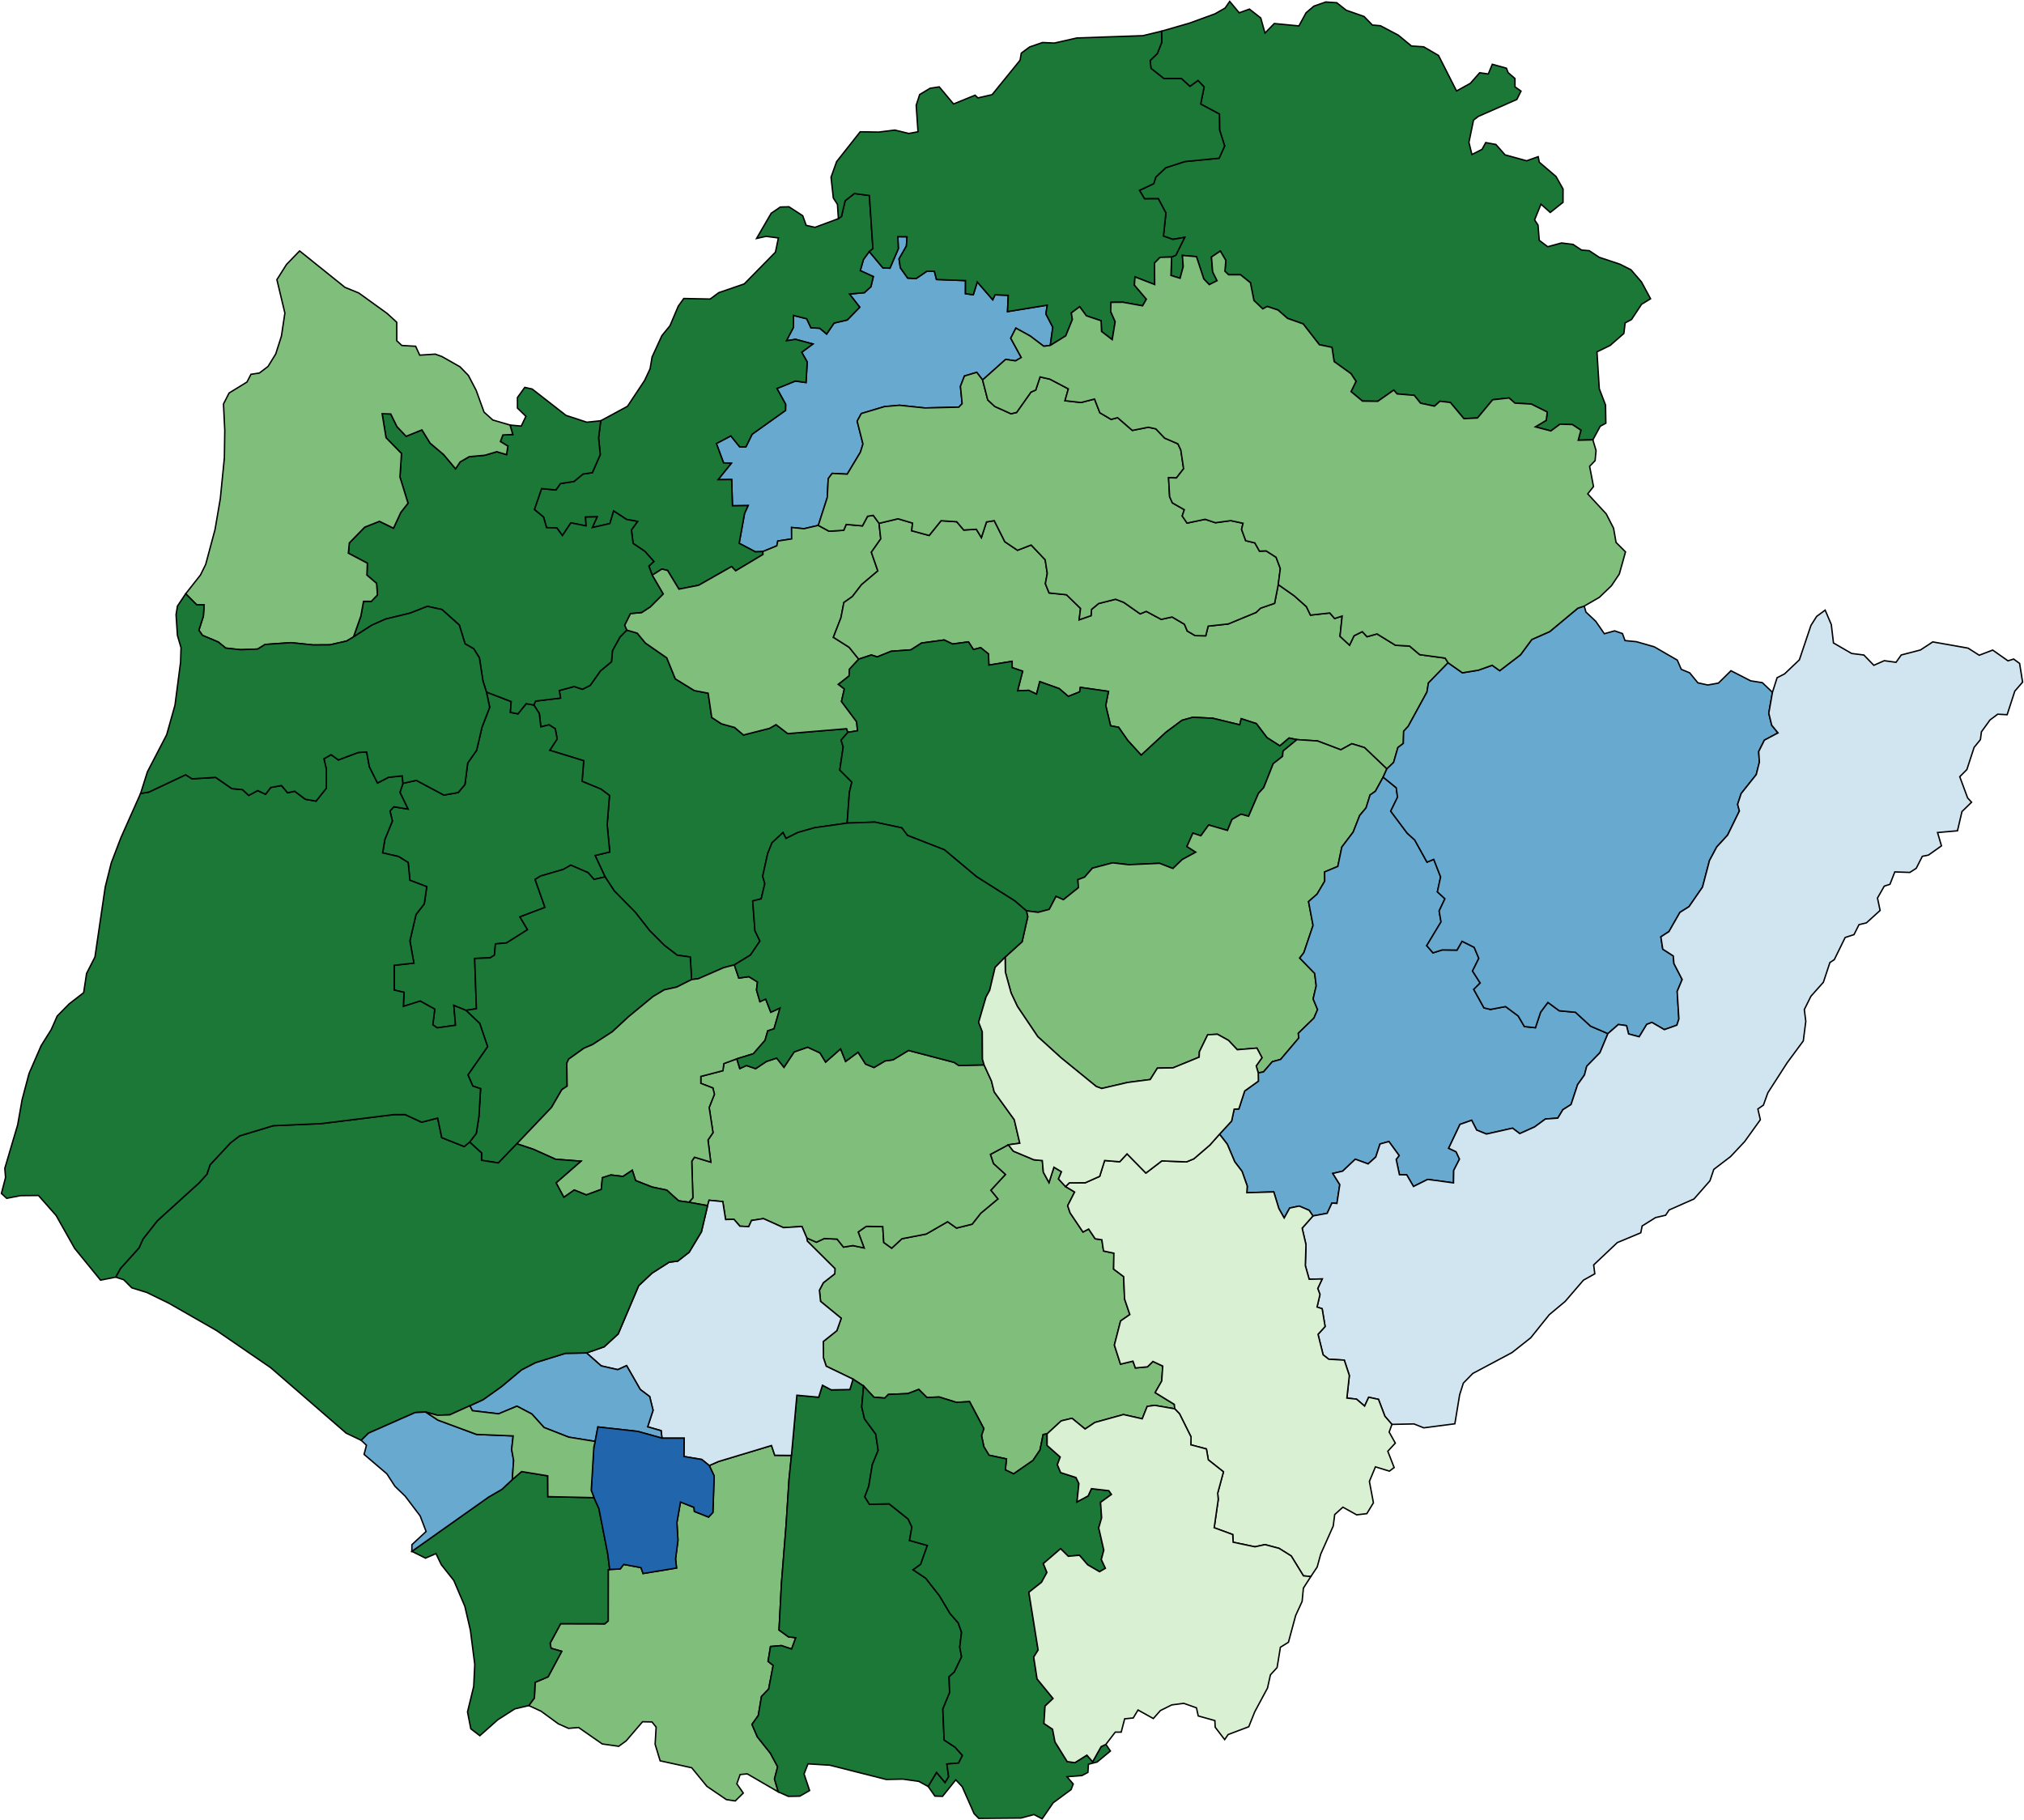 <?xml version="1.0" encoding="UTF-8"?>
<svg xmlns="http://www.w3.org/2000/svg" baseProfile="tiny" width="1440" height="1295">
  <g id="town" stroke="#000" stroke-width="1">
    <path d="M 747.235 245.769 742.581 246.34 732.953 239.055 722.755 233.443 719.095 240.62 726.599 254.349 722.5 256.745 715.502 255.68 699.081 270.337 694.914 264.899 686.162 267.519 683.317 274.847 684.54 287.17 682.177 289.671 658.047 290.25 639.909 288.343 629.272 289.278 612.789 294.226 609.85 299.631 613.965 315.859 612.148 321.713 602.77 337.335 592.036 336.791 589.257 340.571 588.58 353.968 582.196 373.792 572.009 376.156 563.168 375.275 563.23 383.404 553.354 384.932 552.673 388.328 542.733 392.417 537.414 392.588 525.888 386.52 529.727 365.256 532.26 359.701 521.113 359.842 520.541 341.168 510.878 341.266 520.293 329.589 514.773 329.314 509.678 315.543 519.981 310.127 526.281 317.942 530.678 317.915 535.119 308.922 558.87 291.993 558.943 287.609 552.761 276.395 565.924 271.09 573.432 272.161 574.321 257.533 570.368 250.617 578.318 244.743 566.017 241.431 559.521 242.434 564.525 232.852 564.515 224.427 573.959 226.789 576.943 233.208 583.228 233.534 588.115 237.647 593.416 229.839 602.831 227.618 611.664 218.546 604.4 209.2 614.984 208.216 619.655 203.903 621.323 196.767 612.043 192.535 614.329 184.565 618.443 178.968 628.149 190.592 633.156 190.812 639.149 176.898 638.779 168.373 645.32 168.453 644.88 175.053 639.626 184.192 640.567 190.502 645.746 197.818 651.672 198.24 659.31 193.053 664.778 193.029 666.285 198.849 686.927 199.633 686.885 208.945 692.452 209.709 695.304 200.607 706.286 213.269 707.937 209.729 717.338 210.116 716.827 221.691 745.11 217.086 744.111 223.339 749.028 232.82 747.235 245.769 Z" fill="#67a9cf">
      <title>
        新營區 Xinying District
      </title>
    </path>
    <path d="M 618.443 178.968 614.329 184.565 612.043 192.535 621.323 196.767 619.655 203.903 614.984 208.216 604.4 209.2 611.664 218.546 602.831 227.618 593.416 229.839 588.115 237.647 583.228 233.534 576.943 233.208 573.959 226.789 564.515 224.427 564.525 232.852 559.521 242.434 566.017 241.431 578.318 244.743 570.368 250.617 574.321 257.533 573.432 272.161 565.924 271.09 552.761 276.395 558.943 287.609 558.87 291.993 535.119 308.922 530.678 317.915 526.281 317.942 519.981 310.127 509.678 315.543 514.773 329.314 520.293 329.589 510.878 341.266 520.541 341.168 521.113 359.842 532.26 359.701 529.727 365.256 525.888 386.52 537.414 392.588 542.733 392.417 542.825 394.487 523.388 406.115 520.488 403.095 497.103 416.377 483.026 419.162 474.963 405.868 470.929 404.861 464.003 409.21 461.633 402.744 465.178 399.461 458.874 392.334 450.416 386.624 449.239 377.011 453.616 370.974 445.75 369.553 436.578 363.543 433.923 372.496 421.381 375.336 424.847 367.718 416.615 367.871 416.99 374.13 406.162 372.002 400.131 381.035 396.172 375.594 388.861 375.406 386.704 367.857 380.188 362.5 385.33 347.601 395.499 348.592 398.745 344.028 408.364 342.553 414.783 337.266 421.435 336.267 427.075 323.39 425.86 311.559 427.407 299.349 446.426 289.055 458.636 270.644 462.513 262.338 463.936 253.97 470.914 238.783 476.675 231.718 482.573 217.806 486.485 212.358 505.238 212.75 511.394 208.199 529.516 201.984 551.704 179.383 553.798 169.293 545.014 168.166 538.262 169.66 548.672 151.729 555.183 147.278 561.315 147.111 571.095 153.465 573.565 160.326 579.843 161.736 596.48 155.559 598.684 153.994 601.292 142.822 607.857 137.681 618.529 139.111 621.059 176.911 618.443 178.968 Z" fill="#1b7837">
      <title>
        鹽水區 Yanshui District
      </title>
    </path>
    <path d="M 1072.944 51.633 1077.834 55.886 1077.865 61.798 1082.146 64.818 1079.164 70.769 1051.742 82.845 1048.361 85.445 1045.089 101.298 1047.205 109.927 1054.421 106.256 1057.043 101.437 1064.293 102.792 1070.757 110.154 1086.172 114.394 1094.356 111.465 1095.16 115.409 1107.032 125.547 1112.061 134.481 1112.031 143.94 1102.964 151.152 1096.34 145.268 1091.808 156.436 1094.248 160.189 1095.133 170.981 1101.148 175.533 1110.967 172.856 1119.14 173.867 1125.259 177.927 1130.674 178.338 1137.763 183.041 1152.566 187.964 1160.373 191.93 1167.859 200.575 1174.313 212.566 1167.913 216.488 1160.776 227.304 1156.22 229.754 1155.328 237.239 1145.54 245.781 1136.172 250.333 1137.828 276.548 1142.29 288.189 1142.505 301.097 1138.512 303.252 1133.267 312.941 1122.838 313.204 1124.752 306.066 1118.681 302.056 1109.889 301.782 1103.382 306.589 1092.349 303.695 1100.083 299.04 1100.818 293.131 1089.437 287.477 1077.836 286.798 1073.657 283.138 1061.947 284.429 1051.168 297.399 1041.505 297.858 1031.883 286.346 1024.474 285.482 1020.577 288.967 1010.668 286.863 1006.189 281.28 993.976 280.251 991.635 277.533 980.207 285.522 969.371 285.383 961.217 278.604 964.771 271.276 961.212 265.893 949.182 257.227 947.635 247.121 938.697 245.265 927.151 230.442 916.024 226.507 909.249 220.569 901.593 218.027 898.418 219.739 892.104 213.753 889.649 201.18 882.567 195.487 874.135 195.503 871.488 192.98 872.132 185.247 868.223 178.63 861.921 182.842 862.748 193.388 865.891 199.707 860.361 202.493 856.442 198.437 851.242 182.602 841.23 181.724 841.811 189.658 839.58 197.975 833.098 195.978 833.56 182.875 836.58 181.557 842.865 168.872 834.479 170.316 827.744 167.972 829.497 151.574 824.122 141.403 814.312 141.461 810.709 135.435 820.845 130.649 822.346 125.926 829.424 119.304 843.032 114.925 867.36 112.56 871.277 103.855 867.695 92.51 867.586 81.178 854.231 74.03 856.68 61.871 852.356 57.321 846.618 61.485 840.562 55.943 828.047 55.892 818.883 48.661 818.293 43.042 823.37 38.136 826.569 30.069 826.397 22.186 846.135 16.502 864.447 9.826 871.613 5.717 874.9 1 881.661 9.107 888.924 6.475 896.969 12.763 899.992 23.515 906.607 16.742 924.119 18.435 929.211 9.094 934.745 4.385 943.234 1.412 951.046 1.934 957.819 7.28 970.469 11.711 976.372 17.793 982.141 18.306 994.835 25.003 1004.206 32.723 1012.887 33.295 1023.439 39.442 1036.274 64.711 1046.101 59.276 1052.716 51.761 1058.843 52.62 1061.726 45.732 1071.78 48.525 1072.944 51.633 Z" fill="#1b7837">
      <title>
        白河區 Baihe District
      </title>
    </path>
    <path d="M 833.56 182.875 825.383 183.088 821.38 187.111 821.522 202.434 807.491 197.005 807.109 202.867 815.602 212.854 812.926 217.572 798.882 215.05 790.398 215.113 790.217 221.665 793.407 228.871 791.309 241.672 783.718 235.826 783.393 228.188 772.93 224.695 768.154 218.221 762.207 222.629 762.953 227.313 758.253 238.919 747.235 245.769 749.028 232.82 744.111 223.339 745.11 217.086 716.827 221.691 717.338 210.116 707.937 209.729 706.286 213.269 695.304 200.607 692.452 209.709 686.885 208.945 686.927 199.633 666.285 198.849 664.778 193.029 659.31 193.053 651.672 198.24 645.746 197.818 640.567 190.502 639.626 184.192 644.88 175.053 645.32 168.453 638.779 168.373 639.149 176.898 633.156 190.812 628.149 190.592 618.443 178.968 621.059 176.911 618.529 139.111 607.857 137.681 601.292 142.822 598.684 153.994 596.48 155.559 595.813 145.407 592.871 140.86 591.256 126.072 595.243 114.957 611.999 93.754 625.23 93.965 636.629 92.541 646.58 94.952 653.124 93.751 651.832 74.876 654.319 67.251 661.696 62.801 668.239 61.797 678.4 73.963 693.753 67.727 695.737 69.657 705.861 67.338 725.738 42.842 726.629 37.772 732.624 33.364 741.73 30.251 750.156 30.633 766.158 27.007 813.053 25.382 826.397 22.186 826.569 30.069 823.37 38.136 818.293 43.042 818.883 48.661 828.047 55.892 840.562 55.943 846.618 61.485 852.356 57.321 856.68 61.871 854.231 74.03 867.586 81.178 867.695 92.51 871.277 103.855 867.36 112.56 843.032 114.925 829.424 119.304 822.346 125.926 820.845 130.649 810.709 135.435 814.312 141.461 824.122 141.403 829.497 151.574 827.744 167.972 834.479 170.316 842.865 168.872 836.58 181.557 833.56 182.875 Z" fill="#1b7837">
      <title>
        後壁區 Houbi District
      </title>
    </path>
    <path d="M 603.229 521.002 598.394 526.595 599.906 531.381 597.475 547.824 606.08 556.438 604.306 563.622 602.719 585.587 579.628 588.875 567.691 592.265 559.177 596.51 557.099 592.312 549.287 599.565 546.179 607.235 542.621 623.426 544.13 628.655 541.569 639.481 535.524 640.978 537.108 662.17 540.654 669.528 533.953 679.447 522.454 686.483 514.818 688.465 496.866 696.305 492.052 696.921 491.109 680.856 481.801 679.576 472.676 672.582 462.239 662.133 451.918 648.975 437.055 633.87 430.506 623.884 423.371 608.622 433.822 606.166 431.98 586.745 433.624 565.963 427.611 561.448 414.134 555.858 415.286 541.233 391.128 533.811 396.389 525.76 395.047 518.51 390.663 515.678 384.773 517.124 383.699 507.61 379.793 501.578 381.036 498.777 398.796 496.656 397.904 491.281 408.507 488.432 414.379 490.385 419.866 487.655 427.235 477.25 435.043 470.789 435.75 462.861 441.068 453.232 445.901 448.282 453.357 450.44 459.151 457.466 474.389 468.039 480.45 482.949 493.962 491.295 503.824 493.168 506.397 510.474 513.229 514.942 522.628 517.552 528.945 522.904 547.537 518.169 552.102 515.531 560.46 521.928 602.32 518.436 603.229 521.002 Z" fill="#1b7837">
      <title>
        麻豆區 Madou District
      </title>
    </path>
    <path d="M 625.408 372.324 626.635 383.365 619.943 392.891 624.534 406.165 612.931 415.964 606.396 424.455 600.393 428.664 598.296 439.492 592.911 453.409 604.129 460.508 610.942 468.965 604.413 476.077 604.084 480.904 596.485 486.877 600.715 490.149 598.678 499.057 609.454 513.494 610.089 519.902 603.229 521.002 602.32 518.436 560.46 521.928 552.102 515.531 547.537 518.169 528.945 522.904 522.628 517.552 513.229 514.942 506.397 510.474 503.824 493.168 493.962 491.295 480.45 482.949 474.389 468.039 459.151 457.466 453.357 450.44 445.901 448.282 444.385 444.825 448.52 436.521 456.502 435.775 462.557 431.816 471.809 422.553 464.003 409.21 470.929 404.861 474.963 405.868 483.026 419.162 497.103 416.377 520.488 403.095 523.388 406.115 542.825 394.487 542.733 392.417 552.673 388.328 553.354 384.932 563.23 383.404 563.168 375.275 572.009 376.156 582.196 373.792 589.794 377.918 600.279 377.278 602.038 373.099 613.588 374.14 617.25 367.309 621.293 366.639 625.408 372.324 Z" fill="#7fbf7b">
      <title>
        下營區 Xiaying District
      </title>
    </path>
    <path d="M 909.424 415.91 920.798 423.885 929.462 431.604 932.355 437.625 946.117 436.1 949.529 440.054 954.905 438.301 953.37 452.681 960.148 459.012 963.344 452.324 969.236 449.389 972.598 452.998 979.714 451.004 992.829 459.082 1002.8 459.61 1010.041 465.745 1028.189 468.222 1030.274 471.53 1016.262 485.916 1015.216 492.366 1001.934 516.656 998.648 520.241 998.413 528.911 994.566 531.804 991.51 542.385 986.685 547.048 970.778 531.865 961.785 529.123 953.943 533.429 937.392 527.16 922.714 526.217 917.142 525.063 910.573 530.654 901.388 524.756 893.856 514.824 883.076 511.334 882.036 515.665 862.872 511.007 848.604 510.31 840.871 512.495 829.532 520.972 811.92 537.256 802.346 526.772 795.837 517.433 790.163 516.375 786.694 501.925 788.628 491.883 768.641 489.039 768.116 492.239 760.072 495.456 753.6 489.911 739.76 484.973 737.471 493.831 731.856 491.146 723.978 491.505 727.568 477.53 720.112 474.984 720.08 470.501 703.548 473.186 703.276 465.253 697.721 460.794 692.55 462.101 689.045 456.666 677.736 458.191 671.765 455.307 655.645 457.498 648.053 462.341 633.984 463.359 624.145 467.352 619.907 466.002 610.942 468.965 604.129 460.508 592.911 453.409 598.296 439.492 600.393 428.664 606.396 424.455 612.931 415.964 624.534 406.165 619.943 392.891 626.635 383.365 625.408 372.324 638.921 369.086 649.235 372.14 648.648 377.606 661.057 380.964 669.542 370.46 680.685 371.2 685.669 377.086 694.62 376.535 698.223 382.463 701.852 371.346 707.378 370.434 714.88 385.395 723.903 391.495 733.635 387.745 743.612 398.282 745.104 407.945 743.743 415.279 746.374 421.843 758.744 423.128 768.777 432.877 767.771 440.952 776.221 438.032 776.598 433.551 781.627 429.384 793.709 426.332 799.529 428.573 811.207 436.751 815.51 434.946 826.124 440.655 833.904 438.962 842.68 444.122 844.706 448.958 850.318 452.232 857.836 452.361 859.551 445.471 873.877 443.902 893.7 435.703 896.883 432.661 906.817 429.251 909.424 415.91 Z" fill="#7fbf7b">
      <title>
        六甲區 Liujia District
      </title>
    </path>
    <path d="M 922.714 526.217 912.862 534.309 912.489 538.101 905.87 543.297 899.103 560.317 895.353 564.441 888.332 580.72 882.915 579.27 876.505 582.989 873.302 590.81 859.912 586.963 854.356 594.626 848.684 592.731 844.451 602.271 850.728 606.287 841.088 611.52 834.462 617.897 824.959 614.213 803.055 615.206 791.548 613.877 777.205 617.659 771.652 624.04 766.886 625.842 767.271 631.509 756.591 640.085 751.331 637.747 746.481 646.988 738.591 649.072 730.254 648.05 721.944 640.919 694.797 623.752 671.909 604.582 645.656 594.362 641.587 588.973 622.42 584.893 602.719 585.587 604.306 563.622 606.08 556.438 597.475 547.824 599.906 531.381 598.394 526.595 603.229 521.002 610.089 519.902 609.454 513.494 598.678 499.057 600.715 490.149 596.485 486.877 604.084 480.904 604.413 476.077 610.942 468.965 619.907 466.002 624.145 467.352 633.984 463.359 648.053 462.341 655.645 457.498 671.765 455.307 677.736 458.191 689.045 456.666 692.55 462.101 697.721 460.794 703.276 465.253 703.548 473.186 720.08 470.501 720.112 474.984 727.568 477.53 723.978 491.505 731.856 491.146 737.471 493.831 739.76 484.973 753.6 489.911 760.072 495.456 768.116 492.239 768.641 489.039 788.628 491.883 786.694 501.925 790.163 516.375 795.837 517.433 802.346 526.772 811.92 537.256 829.532 520.972 840.871 512.495 848.604 510.31 862.872 511.007 882.036 515.665 883.076 511.334 893.856 514.824 901.388 524.756 910.573 530.654 917.142 525.063 922.714 526.217 Z" fill="#1b7837">
      <title>
        官田區 Guantian District
      </title>
    </path>
    <path d="M 986.685 547.048 984.055 552.901 978.545 562.931 974.749 565.577 971.902 574.779 967.381 580.133 962.733 591.989 954.661 602.649 951.796 616.433 942.418 620.339 942.496 626.892 937.038 636.133 930.98 641.431 934.192 658.39 927.62 677.825 924.689 681.607 935.344 692.535 936.438 701.358 934.253 710.66 937.399 718.259 934.817 724.309 923.669 735.154 924.066 738.457 911.109 753.728 905.165 755.381 898.892 762.648 895.204 763.323 893.738 758.341 897.856 752.495 894.248 745.682 880.269 746.81 874.05 740.184 866.133 735.817 859.221 736.184 853.338 748.28 853.169 752.122 834.557 759.732 823.448 759.933 818.347 768.04 802.111 770.141 783.869 774.399 779.984 773.004 754.884 752.55 738.312 737.501 723.869 716.057 719.355 706.48 715.274 691.583 715.116 680.942 727.191 669.959 731.209 652.192 730.254 648.05 738.591 649.072 746.481 646.988 751.331 637.747 756.591 640.085 767.271 631.509 766.886 625.842 771.652 624.04 777.205 617.659 791.548 613.877 803.055 615.206 824.959 614.213 834.462 617.897 841.088 611.52 850.728 606.287 844.451 602.271 848.684 592.731 854.356 594.626 859.912 586.963 873.302 590.81 876.505 582.989 882.915 579.27 888.332 580.72 895.353 564.441 899.103 560.317 905.87 543.297 912.489 538.101 912.862 534.309 922.714 526.217 937.392 527.16 953.943 533.429 961.785 529.123 970.778 531.865 986.685 547.048 Z" fill="#7fbf7b">
      <title>
        大內區 Danei District
      </title>
    </path>
    <path d="M 379.793 501.578 383.699 507.61 384.773 517.124 390.663 515.678 395.047 518.51 396.389 525.76 391.128 533.811 415.286 541.233 414.134 555.858 427.611 561.448 433.624 565.963 431.98 586.745 433.822 606.166 423.371 608.622 430.506 623.884 422.616 625.664 418.395 620.863 406.091 615.526 400.754 618.551 384.61 623.242 380.708 625.684 387.714 645.577 369.92 652.327 375.295 661.422 360.403 670.848 352.467 671.543 351.809 679.471 348.728 681.474 337.722 681.905 338.957 717.679 331.478 718.82 322.899 715.323 324.1 729.42 310.986 731.267 307.927 729.082 309.32 717.956 298.962 712.231 286.964 716.005 287.481 706.007 280.478 704.39 280.476 686.753 294.457 685.208 291.63 669.377 295.983 650.632 301.86 643.029 303.617 630.821 291.618 626.269 290.41 613.65 283.527 609.374 272.234 606.796 273.824 597.149 279.168 584.124 277.469 577.02 280.198 573.981 290.268 575.616 284.554 563.759 286.688 557.317 296.216 555.204 315.802 565.662 325.993 563.847 330.783 558.159 332.761 542.849 339.103 533.819 342.928 517.386 348.377 503.178 346.084 492.376 363.694 499.125 363.14 506.807 368.505 507.871 374.376 500.612 379.793 501.578 Z" fill="#1b7837">
      <title>
        佳里區 Jiali District
      </title>
    </path>
    <path d="M 427.407 299.349 425.86 311.559 427.075 323.39 421.435 336.267 414.783 337.266 408.364 342.553 398.745 344.028 395.499 348.592 385.33 347.601 380.188 362.5 386.704 367.857 388.861 375.406 396.172 375.594 400.131 381.035 406.162 372.002 416.99 374.13 416.615 367.871 424.847 367.718 421.381 375.336 433.923 372.496 436.578 363.543 445.75 369.553 453.616 370.974 449.239 377.011 450.416 386.624 458.874 392.334 465.178 399.461 461.633 402.744 464.003 409.21 471.809 422.553 462.557 431.816 456.502 435.775 448.52 436.521 444.385 444.825 445.901 448.282 441.068 453.232 435.75 462.861 435.043 470.789 427.235 477.25 419.866 487.655 414.379 490.385 408.507 488.432 397.904 491.281 398.796 496.656 381.036 498.777 379.793 501.578 374.376 500.612 368.505 507.871 363.14 506.807 363.694 499.125 346.084 492.376 343.621 484.578 341.053 467.961 336.997 461.534 330.879 458.05 326.76 444.676 314.445 433.669 304.077 431.393 291.673 436.249 274.313 440.435 264.571 444.763 251.481 453.16 256.732 438.312 258.634 427.83 264.208 427.813 268.53 423.256 267.913 415.025 261.043 409.172 261.348 400.7 247.838 393.575 248.546 386.238 259.502 375.021 269.957 370.894 279.95 375.78 285.179 364.528 290.277 358.005 284.555 339.398 285.622 322.654 274.644 311.406 271.88 294.344 278.013 294.527 282.459 303.569 288.964 310.405 300.185 305.839 306.011 315.282 315.627 323.416 324.108 333.515 327.408 328.607 333.819 324.899 345.02 323.878 353.469 321.363 360.36 323.421 361.364 317.416 356.014 314.135 357.778 309.464 364.834 309.109 362.878 302.398 370.848 303.132 374.158 296.203 368.158 290.357 368.148 282.819 373.35 275.605 378.608 276.767 402.686 295.521 417.484 300.38 427.407 299.349 Z" fill="#1b7837">
      <title>
        學甲區 Xuejia District
      </title>
    </path>
    <path d="M 430.506 623.884 437.055 633.87 451.918 648.975 462.239 662.133 472.676 672.582 481.801 679.576 491.109 680.856 492.052 696.921 481.43 702.286 472.617 704.211 464.608 708.997 447.183 723.341 435.661 734.02 421.639 743.109 415.329 745.834 404.59 753.511 403.243 756.41 403.515 772.718 399.713 775.26 392.376 787.881 367.714 813.759 354.584 827.382 342.562 825.492 342.641 820.32 334.134 812.538 338.878 806.308 340.736 794.346 341.92 774.548 336.351 772.645 332.913 764.744 346.897 744.623 341.305 728.137 331.478 718.82 338.957 717.679 337.722 681.905 348.728 681.474 351.809 679.471 352.467 671.543 360.403 670.848 375.295 661.422 369.92 652.327 387.714 645.577 380.708 625.684 384.61 623.242 400.754 618.551 406.091 615.526 418.395 620.863 422.616 625.664 430.506 623.884 Z" fill="#1b7837">
      <title>
        西港區 Xigang District
      </title>
    </path>
    <path d="M 758.078 844.196 764.565 848.067 759.608 857.8 761.328 862.881 770.487 876.517 774.542 874.416 779.173 881.333 783.932 882.043 785.128 890.029 792.496 891.587 792.296 902.917 799.443 908.267 800.095 924.182 803.84 935.233 797.265 939.787 792.841 956.962 797.19 970.528 806.06 968.397 807.782 973.232 816.391 972.43 820.248 968.603 827.252 971.884 826.543 982.522 821.849 990.779 835.492 999.16 835.787 1002.314 821.505 999.842 816.174 1000.608 812.655 1009.412 799.296 1006.401 778.935 1012.03 772 1016.68 762.708 1009.054 755.016 1010.893 744.987 1020.111 742.167 1020.592 739.917 1031.617 734.915 1039.034 721.143 1048.58 715.264 1045.746 716.066 1037.966 703.628 1035.3 699.966 1029.224 698.31 1021.285 699.971 1016.415 689.81 997.206 680.331 997.705 668.207 993.906 659.446 994.26 653.683 988.518 645.884 991.487 632.05 992.063 629.477 994.662 621.744 994.035 614.404 986.118 606.897 981.205 587.834 972 585.865 966.079 585.766 954.402 595.381 946.714 598.496 937.911 583.802 925.869 582.969 917.933 585.76 912.626 593.934 906.212 594.053 902.567 574.379 883.012 574.031 880.794 580.828 883.782 586.473 881.149 595.586 881.587 600.117 887.275 606.78 886.173 614.761 887.837 610.563 876.486 616.317 872.474 628.043 872.677 628.759 883.962 634.425 888.028 641.676 881.313 659 877.944 674.197 869.196 680.527 873.707 691.651 870.95 697.779 863.144 709.96 853.001 704.918 846.82 715.31 835.585 706.793 827.862 704.62 821.3 717.399 814.46 720.963 819.008 735.58 825.131 741.568 825.7 742.3 833.979 746.314 841.337 749.842 830.416 755.205 833.641 753.084 838.755 758.078 844.196 Z" fill="#7fbf7b">
      <title>
        新化區 Xinhua District
      </title>
    </path>
    <path d="M 700.14 757.63 705.413 769.132 707.325 776.826 721.624 796.644 725.544 813.362 717.399 814.46 704.62 821.3 706.793 827.862 715.31 835.585 704.918 846.82 709.96 853.001 697.779 863.144 691.651 870.95 680.527 873.707 674.197 869.196 659 877.944 641.676 881.313 634.425 888.028 628.759 883.962 628.043 872.677 616.317 872.474 610.563 876.486 614.761 887.837 606.78 886.173 600.117 887.275 595.586 881.587 586.473 881.149 580.828 883.782 574.031 880.794 570.537 872.599 557.424 873.421 543.168 866.996 534.661 868.333 532.694 872.707 526.397 872.38 522.171 867.482 516.23 867.649 514.245 854.88 504.47 853.943 503.426 857.781 490.125 855.348 492.957 852.21 492.167 826.194 494.076 823.297 505.681 826.804 503.712 811.079 507.271 805.826 504.544 787.928 508.277 778.538 507.173 774.049 498.59 770.754 498.614 765.827 514.351 761.72 514.99 756.698 524.221 753.296 526.337 760.253 531.057 758.06 537.598 760.309 545.302 755.175 552.582 752.797 557.772 759.325 565.043 748.375 574.631 745.022 583.416 749.105 587.378 755.627 598.07 746.219 601.611 755.153 610.497 748.594 615.833 757.044 621.811 759.486 629.716 754.794 635.35 754.032 646.387 747.334 678.751 755.809 682.171 758.041 700.14 757.63 Z" fill="#7fbf7b">
      <title>
        新市區 Xinshi District
      </title>
    </path>
    <path d="M 524.221 753.296 514.99 756.698 514.351 761.72 498.614 765.827 498.59 770.754 507.173 774.049 508.277 778.538 504.544 787.928 507.271 805.826 503.712 811.079 505.681 826.804 494.076 823.297 492.167 826.194 492.957 852.21 490.125 855.348 482.808 854.325 474.347 846.695 464.066 844.572 452.21 839.929 449.842 832.576 443.265 836.975 434.566 835.944 428.565 837.883 427.805 846.205 417.134 850.138 408.55 846.644 401.149 851.826 395.622 841.549 413.318 826.125 395.251 824.747 379.366 817.616 367.714 813.759 392.376 787.881 399.713 775.26 403.515 772.718 403.243 756.41 404.59 753.511 415.329 745.834 421.639 743.109 435.661 734.02 447.183 723.341 464.608 708.997 472.617 704.211 481.43 702.286 492.052 696.921 496.866 696.305 514.818 688.465 522.454 686.483 525.632 695.86 532.802 694.861 538.925 698.636 538.231 704.347 540.648 712.636 544.751 710.784 548.391 720.162 554.957 717.19 550.688 731.948 546.227 733.404 544.301 740.144 535.961 749.709 524.221 753.296 Z" fill="#7fbf7b">
      <title>
        安定區 Anding District
      </title>
    </path>
    <path d="M 1143.975 735.375 1138.303 748.954 1128.905 758.58 1127.299 764.782 1122.414 771.664 1117.762 785.788 1111.914 789.513 1108.311 795.512 1099.504 796.124 1091.806 801.764 1081.244 806.508 1076.137 802.648 1057.539 806.822 1050.585 803.991 1047.025 797.032 1038.721 799.96 1030.676 816.928 1035.941 819.409 1038.381 824.64 1034.258 832.705 1034.125 841.572 1015.752 839.094 1005.647 844.133 1000.812 835.839 995.641 835.771 993.324 824.876 995.433 822.125 988.147 812.147 981.843 813.898 978.789 823.198 973.345 828.055 964.243 824.721 955.252 833.211 948.231 834.86 953.22 842.81 951.174 856.202 947.642 855.893 944.236 863.221 934.09 865.104 931.442 861.104 924.387 858.072 917.571 859.475 913.653 866.554 909.838 859.79 906.247 848.002 887.094 848.568 887.369 843.84 883.671 833.381 878.475 826.562 873.148 814.028 867.646 806.912 876.232 797.586 878.057 789.12 881.385 788.936 885.53 776.192 895.284 769.186 895.204 763.323 898.892 762.648 905.165 755.381 911.109 753.728 924.066 738.457 923.669 735.154 934.817 724.309 937.399 718.259 934.253 710.66 936.438 701.358 935.344 692.535 924.689 681.607 927.62 677.825 934.192 658.39 930.98 641.431 937.038 636.133 942.496 626.892 942.418 620.339 951.796 616.433 954.661 602.649 962.733 591.989 967.381 580.133 971.902 574.779 974.749 565.577 978.545 562.931 984.055 552.901 993.39 560.472 994.287 567.175 989.442 577.109 1001.155 592.768 1006.51 597.615 1015.256 613.362 1020.072 611.408 1024.941 623.889 1022.653 634.523 1028.009 639.418 1023.885 648.124 1025.24 655.863 1015.049 672.775 1019.535 677.914 1026.093 675.818 1036.584 675.953 1040.188 669.66 1048.822 673.976 1052.122 681.82 1047.639 690.82 1053.087 699.361 1048.516 703.928 1055.791 717.057 1060.445 718.156 1071.149 716.123 1080.136 722.804 1084.564 730.356 1092.393 731.17 1096.063 720.147 1101.255 713.168 1109.374 719.106 1120.887 720.178 1131.656 730.065 1143.975 735.375 Z" fill="#67a9cf">
      <title>
        玉井區 Yujing District
      </title>
    </path>
    <path d="M 1127.118 431.209 1128.332 435.45 1135.318 442.024 1141.427 450.862 1148.747 448.815 1154.315 450.754 1156.141 455.736 1164.322 456.549 1176.943 460.184 1193.332 469.643 1196.177 476.204 1202.154 478.684 1207.964 485.796 1215.018 487.344 1222.592 485.986 1231.517 477.193 1245.511 484.376 1253.844 485.681 1261.037 492.549 1258.439 507.419 1260.513 515.948 1264.999 521.429 1255.317 526.575 1251.254 534.692 1251.744 542.182 1249.52 551.093 1238.79 564.561 1236.262 572.239 1237.527 576.972 1229.139 594.142 1221.39 602.593 1216.245 612.234 1211.279 631.137 1201.669 645.051 1195.21 649.121 1187.391 662.793 1181.648 666.52 1183.004 675.293 1190.462 680.094 1190.957 685.564 1196.81 696.863 1193.254 705.326 1194.476 724.937 1193.03 729.366 1184.114 732.542 1175.274 727.392 1171.584 728.809 1166.235 737.611 1158.665 735.617 1157.199 729.701 1151.417 728.895 1143.975 735.375 1131.656 730.065 1120.887 720.178 1109.374 719.106 1101.255 713.168 1096.063 720.147 1092.393 731.17 1084.564 730.356 1080.136 722.804 1071.149 716.123 1060.445 718.156 1055.791 717.057 1048.516 703.928 1053.087 699.361 1047.639 690.82 1052.122 681.82 1048.822 673.976 1040.188 669.66 1036.584 675.953 1026.093 675.818 1019.535 677.914 1015.049 672.775 1025.24 655.863 1023.885 648.124 1028.009 639.418 1022.653 634.523 1024.941 623.889 1020.072 611.408 1015.256 613.362 1006.51 597.615 1001.155 592.768 989.442 577.109 994.287 567.175 993.39 560.472 984.055 552.901 986.685 547.048 991.51 542.385 994.566 531.804 998.413 528.911 998.648 520.241 1001.934 516.656 1015.216 492.366 1016.262 485.916 1030.274 471.53 1040.428 478.66 1051.738 476.827 1061.621 473.313 1066.978 477.174 1081.797 465.843 1089.811 454.982 1102.564 449.358 1122.613 432.672 1127.118 431.209 Z" fill="#67a9cf">
      <title>
        楠西區 Nanxi District
      </title>
    </path>
    <path d="M 1432.643 468.888 1436.881 472.001 1439 485.308 1433.462 491.7 1428.003 508.487 1421.303 508.127 1415.82 512.203 1409.714 520.663 1408.985 526.228 1404.522 531.686 1399.37 547.488 1394.293 552.6 1399.886 567.688 1402.693 570.749 1395.873 577.383 1392.669 591.071 1378.493 592.318 1381.285 601.784 1372.008 608.363 1367.657 609.239 1363.338 617.751 1358.777 620.696 1348.084 620.325 1344.634 629.135 1340.588 630.455 1335.757 638.916 1337.628 647.739 1327.883 656.582 1322.609 657.849 1319.06 664.934 1312.76 666.987 1305.042 682.731 1301.915 684.792 1297.272 698.82 1288.392 708.797 1283.709 718.243 1284.761 726.621 1282.984 740.558 1271.476 756.144 1257.75 777.486 1254.603 786.247 1250.654 788.995 1252.425 796.635 1241.22 812.221 1231.258 822.833 1219.302 831.962 1216.565 840.083 1205.212 853.006 1187.524 860.836 1185.055 864.573 1177.83 866.275 1168.339 872.207 1167.351 877.082 1150.687 884.026 1133.841 899.935 1134.641 906.243 1126.535 910.799 1113.53 925.931 1102.284 935.304 1089.068 951.764 1075.716 962.311 1047.852 977.144 1041.119 984.018 1038.478 992.335 1035.079 1012.965 1012.938 1015.843 1005.98 1013.06 990.303 1013.398 985.303 1007.616 980.735 995.579 973.773 994.076 970.882 1000.371 965.111 995.424 958.25 994.66 959.998 978.606 956.401 967.657 945.339 967.024 941.356 963.906 937.721 949.31 942.761 943.762 940.657 931.093 937.025 929.898 939.106 920.989 937.535 916.697 940.684 909.91 931.413 910.121 928.684 900.406 929.149 885.53 926.427 873.795 934.09 865.104 944.236 863.221 947.642 855.893 951.174 856.202 953.22 842.81 948.231 834.86 955.252 833.211 964.243 824.721 973.345 828.055 978.789 823.198 981.843 813.898 988.147 812.147 995.433 822.125 993.324 824.876 995.641 835.771 1000.812 835.839 1005.647 844.133 1015.752 839.094 1034.125 841.572 1034.258 832.705 1038.381 824.64 1035.941 819.409 1030.676 816.928 1038.721 799.96 1047.025 797.032 1050.585 803.991 1057.539 806.822 1076.137 802.648 1081.244 806.508 1091.806 801.764 1099.504 796.124 1108.311 795.512 1111.914 789.513 1117.762 785.788 1122.414 771.664 1127.299 764.782 1128.905 758.58 1138.303 748.954 1143.975 735.375 1151.417 728.895 1157.199 729.701 1158.665 735.617 1166.235 737.611 1171.584 728.809 1175.274 727.392 1184.114 732.542 1193.03 729.366 1194.476 724.937 1193.254 705.326 1196.81 696.863 1190.957 685.564 1190.462 680.094 1183.004 675.293 1181.648 666.52 1187.391 662.793 1195.21 649.121 1201.669 645.051 1211.279 631.137 1216.245 612.234 1221.39 602.593 1229.139 594.142 1237.527 576.972 1236.262 572.239 1238.79 564.561 1249.52 551.093 1251.744 542.182 1251.254 534.692 1255.317 526.575 1264.999 521.429 1260.513 515.948 1258.439 507.419 1261.037 492.549 1264.339 482.163 1269.615 479.468 1280.178 469.446 1288.426 444.935 1292.483 438.541 1298.53 434.074 1302.901 444.333 1304.452 457.441 1317.372 464.914 1326.064 466.02 1333.154 473.33 1340.579 470.048 1348.964 471.202 1352.659 465.989 1366.323 462.426 1375.083 456.684 1400.235 461.128 1408.151 466.172 1417.723 462.499 1428.6 470.16 1432.643 468.888 Z" fill="#d1e5f0">
      <title>
        南化區 Nanhua District
      </title>
    </path>
    <path d="M 934.09 865.104 926.427 873.795 929.149 885.53 928.684 900.406 931.413 910.121 940.684 909.91 937.535 916.697 939.106 920.989 937.025 929.898 940.657 931.093 942.761 943.762 937.721 949.31 941.356 963.906 945.339 967.024 956.401 967.657 959.998 978.606 958.25 994.66 965.111 995.424 970.882 1000.371 973.773 994.076 980.735 995.579 985.303 1007.616 990.303 1013.398 988.337 1018.859 992.715 1026.708 987.366 1032.502 991.885 1044.095 988.494 1046.645 978.566 1043.604 974.276 1053.933 977.142 1069.166 972.452 1076.883 965.224 1077.744 955.406 1072.289 949.597 1077.539 948.542 1085.712 939.656 1105.631 937.111 1114.883 932.627 1121.615 927.351 1121.152 918.641 1106.98 910.001 1101.578 900.018 1098.928 892.839 1100.477 877.324 1097.214 877.038 1091.745 863.837 1086.914 866.734 1066.777 866.341 1062.292 870.448 1047.135 859.671 1038.619 858.318 1030.879 847.263 1027.928 847.388 1022.313 839.205 1005.875 835.787 1002.314 835.492 999.16 821.849 990.779 826.543 982.522 827.252 971.884 820.248 968.603 816.391 972.43 807.782 973.232 806.06 968.397 797.19 970.528 792.841 956.962 797.265 939.787 803.84 935.233 800.095 924.182 799.443 908.267 792.296 902.917 792.496 891.587 785.128 890.029 783.932 882.043 779.173 881.333 774.542 874.416 770.487 876.517 761.328 862.881 759.608 857.8 764.565 848.067 758.078 844.196 760.803 841.547 772.068 841.497 782.379 836.91 785.908 825.643 796.656 826.526 801.851 820.931 815.261 834.584 826.611 825.911 844.17 826.623 849.402 824.427 860.807 814.62 867.646 806.912 873.148 814.028 878.475 826.562 883.671 833.381 887.369 843.84 887.094 848.568 906.247 848.002 909.838 859.79 913.653 866.554 917.571 859.475 924.387 858.072 931.442 861.104 934.09 865.104 Z" fill="#d9f0d3">
      <title>
        左鎮區 Zuozhen District
      </title>
    </path>
    <path d="M 433.771 1116.6 441.254 1116.245 443.731 1113.007 456.018 1115.288 457.534 1119.484 481.332 1115.567 480.647 1109.11 482.354 1095.818 481.598 1083.251 484.131 1068.633 493.745 1072.426 494.038 1075.334 504.112 1079.327 507.202 1076.042 508.1 1050.084 504.602 1042.677 511.174 1039.803 548.886 1028.415 551.209 1035.372 563.095 1035.48 561.374 1052.418 559.214 1085.858 555.996 1126.189 554.246 1159.68 560.936 1164.541 566.161 1165.157 563.201 1173.222 555.935 1170.773 548.192 1171.424 546.45 1182.007 550.075 1184.882 546.867 1201.666 541.766 1206.961 539.496 1220.497 535.006 1226.83 538.807 1235.667 548.132 1247.388 553.263 1256.971 551.017 1265.679 553.741 1274.856 531.655 1262.036 526.577 1262.504 524.238 1269.093 528.82 1275.668 523.101 1281.305 516.799 1280.337 502.952 1270.907 492.149 1257.699 469.668 1252.756 466.088 1240.963 466.817 1228.75 463.862 1225.089 457.147 1224.956 445.492 1238.541 440.192 1242.405 428.512 1240.766 411.656 1229.051 404.476 1229.652 397.214 1226.411 384.908 1217.428 376.214 1213.44 380.19 1208.042 380.711 1196.911 389.959 1192.971 399.64 1174.845 392.066 1172.686 391.367 1169.086 398.873 1155.185 430.29 1155.254 432.709 1153.198 432.745 1116.743 433.771 1116.6 Z" fill="#7fbf7b">
      <title>
        仁德區 Rende District
      </title>
    </path>
    <path d="M 614.404 986.118 613.106 1000.99 615.064 1009.472 623.057 1020.299 624.797 1031.835 620.599 1042.111 618.12 1057.322 615.267 1064.945 618.573 1070.231 632.562 1069.903 646.091 1080.706 648.781 1086.433 647.097 1095.982 659.789 1099.538 655.014 1112.965 649.667 1116.832 658.608 1122.835 668.34 1135.244 675.92 1147.94 681.733 1154.617 684.112 1161.278 682.835 1171.864 684.137 1178.766 678.963 1189.581 675.258 1192.914 675.617 1204.246 670.798 1215.9 671.724 1237.974 679.494 1243.034 684.748 1248.92 682.007 1254.327 673.647 1255.028 674.94 1264.049 672.357 1268.323 666.34 1261.103 660.4 1271.027 653.649 1267.351 642.274 1265.771 630.533 1266.012 590.437 1255.87 574.857 1254.909 572.054 1262.087 575.997 1273.88 569.056 1277.886 560.903 1278.044 553.741 1274.856 551.017 1265.679 553.263 1256.971 548.132 1247.388 538.807 1235.667 535.006 1226.83 539.496 1220.497 541.766 1206.961 546.867 1201.666 550.075 1184.882 546.45 1182.007 548.192 1171.424 555.935 1170.773 563.201 1173.222 566.161 1165.157 560.936 1164.541 554.246 1159.68 555.996 1126.189 559.214 1085.858 561.374 1052.418 563.095 1035.48 566.938 992.639 582.453 994.044 585.158 985.535 591.391 988.816 604.66 988.584 606.897 981.205 614.404 986.118 Z" fill="#1b7837">
      <title>
        歸仁區 Guiren District
      </title>
    </path>
    <path d="M 744.987 1020.111 745.003 1028.388 754.292 1036.606 752.271 1042.065 754.604 1047.691 765.502 1051.187 767.585 1055.481 766.249 1068.531 774.157 1064.278 776.536 1059.116 788.878 1060.547 790.763 1063.215 783.002 1068.848 783.777 1079.837 781.697 1087.021 785.321 1102.85 783.551 1109.542 786.446 1115.762 782.285 1118.207 773.85 1113.294 767.985 1106.52 760.039 1107.225 754.579 1101.832 742.287 1112.42 744.822 1118.737 741 1125.716 732.001 1132.819 738.59 1173.885 735.442 1178.945 737.836 1194.473 749.207 1208.415 743.494 1213.809 742.724 1226.171 748.858 1230.286 750.563 1239.259 759.27 1253.288 764.753 1254.05 773.285 1248.717 777.367 1253.414 783.409 1242.651 786.8 1241.04 790.01 1245.782 780.544 1253.624 774.386 1255.175 774.003 1260.986 769.789 1263.235 759.122 1264.076 763.561 1269.218 762.057 1273.202 749.354 1282.556 741.461 1294.001 735.629 1290.97 726.44 1293.443 696.342 1293.703 693.024 1290.289 684.547 1271.137 680.005 1266.289 670.571 1278.02 665.137 1277.847 660.4 1271.027 666.34 1261.103 672.357 1268.323 674.94 1264.049 673.647 1255.028 682.007 1254.327 684.748 1248.92 679.494 1243.034 671.724 1237.974 670.798 1215.9 675.617 1204.246 675.258 1192.914 678.963 1189.581 684.137 1178.766 682.835 1171.864 684.112 1161.278 681.733 1154.617 675.92 1147.94 668.34 1135.244 658.608 1122.835 649.667 1116.832 655.014 1112.965 659.789 1099.538 647.097 1095.982 648.781 1086.433 646.091 1080.706 632.562 1069.903 618.573 1070.231 615.267 1064.945 618.12 1057.322 620.599 1042.111 624.797 1031.835 623.057 1020.299 615.064 1009.472 613.106 1000.99 614.404 986.118 621.744 994.035 629.477 994.662 632.05 992.063 645.884 991.487 653.683 988.518 659.446 994.26 668.207 993.906 680.331 997.705 689.81 997.206 699.971 1016.415 698.31 1021.285 699.966 1029.224 703.628 1035.3 716.066 1037.966 715.264 1045.746 721.143 1048.58 734.915 1039.034 739.917 1031.617 742.167 1020.592 744.987 1020.111 Z" fill="#1b7837">
      <title>
        關廟區 Guanmiao District
      </title>
    </path>
    <path d="M 835.787 1002.314 839.205 1005.875 847.388 1022.313 847.263 1027.928 858.318 1030.879 859.671 1038.619 870.448 1047.135 866.341 1062.292 866.734 1066.777 863.837 1086.914 877.038 1091.745 877.324 1097.214 892.839 1100.477 900.018 1098.928 910.001 1101.578 918.641 1106.98 927.351 1121.152 932.627 1121.615 927.318 1129.871 926.412 1139.326 921.813 1149.359 916.668 1168.404 910.966 1171.929 908.605 1186.403 903.87 1191.558 901.784 1200.959 892.698 1217.87 888.454 1228.495 873.771 1234.053 871.297 1237.64 864.564 1228.844 864.326 1224.114 852.498 1220.816 851.239 1215.047 842.23 1211.858 833.665 1212.956 825.601 1216.963 820.554 1222.657 809.66 1216.602 806.254 1222.253 800.152 1222.868 797.703 1232.316 793.448 1232.348 786.8 1241.04 783.409 1242.651 777.367 1253.414 773.285 1248.717 764.753 1254.05 759.27 1253.288 750.563 1239.259 748.858 1230.286 742.724 1226.171 743.494 1213.809 749.207 1208.415 737.836 1194.473 735.442 1178.945 738.59 1173.885 732.001 1132.819 741 1125.716 744.822 1118.737 742.287 1112.42 754.579 1101.832 760.039 1107.225 767.985 1106.52 773.85 1113.294 782.285 1118.207 786.446 1115.762 783.551 1109.542 785.321 1102.85 781.697 1087.021 783.777 1079.837 783.002 1068.848 790.763 1063.215 788.878 1060.547 776.536 1059.116 774.157 1064.278 766.249 1068.531 767.585 1055.481 765.502 1051.187 754.604 1047.691 752.271 1042.065 754.292 1036.606 745.003 1028.388 744.987 1020.111 755.016 1010.893 762.708 1009.054 772 1016.68 778.935 1012.03 799.296 1006.401 812.655 1009.412 816.174 1000.608 821.505 999.842 835.787 1002.314 Z" fill="#d9f0d3">
      <title>
        龍崎區 Longqi District
      </title>
    </path>
    <path d="M 574.031 880.794 574.379 883.012 594.053 902.567 593.934 906.212 585.76 912.626 582.969 917.933 583.802 925.869 598.496 937.911 595.381 946.714 585.766 954.402 585.865 966.079 587.834 972 606.897 981.205 604.66 988.584 591.391 988.816 585.158 985.535 582.453 994.044 566.938 992.639 563.095 1035.48 551.209 1035.372 548.886 1028.415 511.174 1039.803 504.602 1042.677 499.295 1038.364 486.6 1036.23 486.717 1023.225 470.989 1023.193 470.35 1017.869 460.784 1015.11 464.635 1003.356 462.226 993.589 455.542 988.578 445.794 971.58 439.53 974.454 427.762 971.78 417.31 962.562 429.831 958.194 439.816 949.035 454.385 914.724 463.854 905.808 476.083 897.989 482.181 897.232 490.304 890.918 499.032 876.38 503.426 857.781 504.47 853.943 514.245 854.88 516.23 867.649 522.171 867.482 526.397 872.38 532.694 872.707 534.661 868.333 543.168 866.996 557.424 873.421 570.537 872.599 574.031 880.794 Z" fill="#d1e5f0">
      <title>
        永康區 Yongkang District
      </title>
    </path>
    <path d="M 470.989 1023.193 453.749 1018.374 425.384 1015.219 423.434 1025.505 404.751 1022.499 387.062 1015.604 378.404 1006 367.779 1000.424 354.737 1005.87 336.102 1003.648 334.226 1000.14 343.624 995.857 356.892 986.422 371.043 974.578 381.059 969.411 402.301 962.826 417.31 962.562 427.762 971.78 439.53 974.454 445.794 971.58 455.542 988.578 462.226 993.589 464.635 1003.356 460.784 1015.11 470.35 1017.869 470.989 1023.193 Z" fill="#67a9cf">
      <title>
        北區 North District
      </title>
    </path>
    <path d="M 314.282 253.597 327.274 260.962 333.221 267.056 338.784 277.729 344.372 293.181 350.628 298.832 362.878 302.398 364.834 309.109 357.778 309.464 356.014 314.135 361.364 317.416 360.36 323.421 353.469 321.363 345.02 323.878 333.819 324.899 327.408 328.607 324.108 333.515 315.627 323.416 306.011 315.282 300.185 305.839 288.964 310.405 282.459 303.569 278.013 294.527 271.88 294.344 274.644 311.406 285.622 322.654 284.555 339.398 290.277 358.005 285.179 364.528 279.95 375.78 269.957 370.894 259.502 375.021 248.546 386.238 247.838 393.575 261.348 400.7 261.043 409.172 267.913 415.025 268.53 423.256 264.208 427.813 258.634 427.83 256.732 438.312 251.481 453.16 246.554 456.087 234.724 458.776 222.756 458.853 207.064 457.232 188.594 458.5 183.357 461.769 171.233 462.237 160.602 461.088 155.31 456.769 144.036 452.019 141.501 448.358 144.682 438.425 145.242 430.398 139.976 430.317 132.097 422.434 142.612 409.099 146.34 401.535 152.985 376.745 156.75 354.697 159.636 325.745 159.91 305.99 159.001 287.411 162.985 279.602 175.709 271.797 178.553 266.297 184.539 265.397 190.701 260.705 196.172 251.82 200.235 239.085 202.684 222.743 197 198.961 203.862 188.114 213.168 178.514 245.414 204.423 255.305 208.472 275.408 222.976 282.272 229.273 282.298 242.427 285.908 245.798 295.718 246.347 298.596 252.67 309.64 251.945 314.282 253.597 Z" fill="#7fbf7b">
      <title>
        北門區 Beimen District
      </title>
    </path>
    <path d="M 334.134 812.538 342.641 820.32 342.562 825.492 354.584 827.382 367.714 813.759 379.366 817.616 395.251 824.747 413.318 826.125 395.622 841.549 401.149 851.826 408.55 846.644 417.134 850.138 427.805 846.205 428.565 837.883 434.566 835.944 443.265 836.975 449.842 832.576 452.21 839.929 464.066 844.572 474.347 846.695 482.808 854.325 490.125 855.348 503.426 857.781 499.032 876.38 490.304 890.918 482.181 897.232 476.083 897.989 463.854 905.808 454.385 914.724 439.816 949.035 429.831 958.194 417.31 962.562 402.301 962.826 381.059 969.411 371.043 974.578 356.892 986.422 343.624 995.857 334.226 1000.14 319.949 1006.612 311.187 1006.858 302.85 1004.593 295.317 1004.994 262.242 1019.583 256.987 1024.725 246.309 1019.638 192.588 973.058 153.972 946.565 120.235 927.241 104.508 919.555 93.773 916.236 88.022 910.485 82.298 908.626 85.717 902.44 98.918 887.793 101.723 881.505 111.943 868.514 141.757 841.456 147.221 835.381 149.464 828.694 163.997 813.068 170.478 808.132 194.379 800.887 228.331 799.415 280.333 792.969 288.268 792.966 299.961 798.403 311.395 795.462 314.286 809.372 330.276 815.718 334.134 812.538 Z" fill="#1b7837">
      <title>
        安南區 Annan District
      </title>
    </path>
    <path d="M 432.344 1105.213 432.493 1106.149 433.771 1116.6 432.745 1116.743 432.709 1153.198 430.29 1155.254 398.873 1155.185 391.367 1169.086 392.066 1172.686 399.64 1174.845 389.959 1192.971 380.711 1196.911 380.19 1208.042 376.214 1213.44 366.257 1215.799 354.169 1223.516 341.394 1234.874 334.962 1229.962 332.618 1217.977 337.024 1199.824 337.776 1184.162 334.68 1159.907 330.725 1142.839 322.883 1124.469 313.926 1113.137 310.177 1105.332 302.729 1108.541 293.02 1103.707 347.549 1065.145 357.109 1059.581 364.473 1052.676 371.114 1046.948 389.696 1050.005 389.771 1064.785 422.61 1065.503 426.105 1073.306 432.344 1105.213 Z" fill="#1b7837">
      <title>
        南區 South District
      </title>
    </path>
    <path d="M 432.344 1105.213 426.105 1073.306 422.61 1065.503 420.639 1060.32 422.491 1029.638 423.434 1025.505 425.384 1015.219 453.749 1018.374 470.989 1023.193 486.717 1023.225 486.6 1036.23 499.295 1038.364 504.602 1042.677 508.1 1050.084 507.202 1076.042 504.112 1079.327 494.038 1075.334 493.745 1072.426 484.131 1068.633 481.598 1083.251 482.354 1095.818 480.647 1109.11 481.332 1115.567 457.534 1119.484 456.018 1115.288 443.731 1113.007 441.254 1116.245 433.771 1116.6 432.493 1106.149 432.344 1105.213 Z" fill="#2166ac">
      <title>
        東區 East District
      </title>
    </path>
    <path d="M 364.473 1052.676 357.109 1059.581 347.549 1065.145 293.02 1103.707 293.046 1098.978 303.143 1089.577 298.951 1078.567 288.321 1064.515 280.983 1057.428 275.244 1048.576 259.03 1034.738 260.707 1028.245 256.987 1024.725 262.242 1019.583 295.317 1004.994 302.85 1004.593 311.578 1010.358 339.032 1020.513 365.103 1021.593 364.026 1031.243 365.418 1038.985 364.473 1052.676 Z" fill="#67a9cf">
      <title>
        安平區 Anping District
      </title>
    </path>
    <path d="M 423.434 1025.505 422.491 1029.638 420.639 1060.32 422.61 1065.503 389.771 1064.785 389.696 1050.005 371.114 1046.948 364.473 1052.676 365.418 1038.985 364.026 1031.243 365.103 1021.593 339.032 1020.513 311.578 1010.358 302.85 1004.593 311.187 1006.858 319.949 1006.612 334.226 1000.14 336.102 1003.648 354.737 1005.87 367.779 1000.424 378.404 1006 387.062 1015.604 404.751 1022.499 423.434 1025.505 Z" fill="#7fbf7b">
      <title>
        中西區 West Central District
      </title>
    </path>
    <path d="M 730.254 648.05 731.209 652.192 727.191 669.959 715.116 680.942 707.971 688.25 704.111 704.589 701.531 709.258 696.282 727.314 698.862 734.026 698.981 753.535 700.14 757.63 682.171 758.041 678.751 755.809 646.387 747.334 635.35 754.032 629.716 754.794 621.811 759.486 615.833 757.044 610.497 748.594 601.611 755.153 598.07 746.219 587.378 755.627 583.416 749.105 574.631 745.022 565.043 748.375 557.772 759.325 552.582 752.797 545.302 755.175 537.598 760.309 531.057 758.06 526.337 760.253 524.221 753.296 535.961 749.709 544.301 740.144 546.227 733.404 550.688 731.948 554.957 717.19 548.391 720.162 544.751 710.784 540.648 712.636 538.231 704.347 538.925 698.636 532.802 694.861 525.632 695.86 522.454 686.483 533.953 679.447 540.654 669.528 537.108 662.17 535.524 640.978 541.569 639.481 544.13 628.655 542.621 623.426 546.179 607.235 549.287 599.565 557.099 592.312 559.177 596.51 567.691 592.265 579.628 588.875 602.719 585.587 622.42 584.893 641.587 588.973 645.656 594.362 671.909 604.582 694.797 623.752 721.944 640.919 730.254 648.05 Z" fill="#1b7837">
      <title>
        善化區 Shanhua District
      </title>
    </path>
    <path d="M 895.204 763.323 895.284 769.186 885.53 776.192 881.385 788.936 878.057 789.12 876.232 797.586 867.646 806.912 860.807 814.62 849.402 824.427 844.17 826.623 826.611 825.911 815.261 834.584 801.851 820.931 796.656 826.526 785.908 825.643 782.379 836.91 772.068 841.497 760.803 841.547 758.078 844.196 753.084 838.755 755.205 833.641 749.842 830.416 746.314 841.337 742.3 833.979 741.568 825.7 735.58 825.131 720.963 819.008 717.399 814.46 725.544 813.362 721.624 796.644 707.325 776.826 705.413 769.132 700.14 757.63 698.981 753.535 698.862 734.026 696.282 727.314 701.531 709.258 704.111 704.589 707.971 688.25 715.116 680.942 715.274 691.583 719.355 706.48 723.869 716.057 738.312 737.501 754.884 752.55 779.984 773.004 783.869 774.399 802.111 770.141 818.347 768.04 823.448 759.933 834.557 759.732 853.169 752.122 853.338 748.28 859.221 736.184 866.133 735.817 874.05 740.184 880.269 746.81 894.248 745.682 897.856 752.495 893.738 758.341 895.204 763.323 Z" fill="#d9f0d3">
      <title>
        山上區 Shanshang District
      </title>
    </path>
    <path d="M 699.081 270.337 702.749 284.542 707.789 289.196 719.268 294.371 723.259 293.452 733.495 278.964 736.875 277.501 739.982 268.154 746.978 269.761 760.085 276.665 757.697 285.08 769.142 286.361 778.711 283.889 782.504 293.66 790.51 298.374 795.167 297.162 805.609 306.221 817.018 303.953 822.33 305.108 828.591 311.687 838.032 315.765 840.11 320.158 842.101 333.468 836.962 340.049 831.39 339.878 832.154 353.38 834.079 357.773 842.597 362.636 841.097 367.113 844.553 372.152 857.398 369.445 864.7 371.888 875.648 370.404 884.384 372.262 883.344 376.642 886.278 384.684 892.766 386.237 896.067 392.112 900.823 391.934 907.913 396.493 910.899 404.535 909.424 415.91 906.817 429.251 896.883 432.661 893.7 435.703 873.877 443.902 859.551 445.471 857.836 452.361 850.318 452.232 844.706 448.958 842.68 444.122 833.904 438.962 826.124 440.655 815.51 434.946 811.207 436.751 799.529 428.573 793.709 426.332 781.627 429.384 776.598 433.551 776.221 438.032 767.771 440.952 768.777 432.877 758.744 423.128 746.374 421.843 743.743 415.279 745.104 407.945 743.612 398.282 733.635 387.745 723.903 391.495 714.88 385.395 707.378 370.434 701.852 371.346 698.223 382.463 694.62 376.535 685.669 377.086 680.685 371.2 669.542 370.46 661.057 380.964 648.648 377.606 649.235 372.14 638.921 369.086 625.408 372.324 621.293 366.639 617.25 367.309 613.588 374.14 602.038 373.099 600.279 377.278 589.794 377.918 582.196 373.792 588.58 353.968 589.257 340.571 592.036 336.791 602.77 337.335 612.148 321.713 613.965 315.859 609.85 299.631 612.789 294.226 629.272 289.278 639.909 288.343 658.047 290.25 682.177 289.671 684.54 287.17 683.317 274.847 686.162 267.519 694.914 264.899 699.081 270.337 Z" fill="#7fbf7b">
      <title>
        柳營區 Liuying District
      </title>
    </path>
    <path d="M 1133.267 312.941 1135.543 320.585 1134.857 327.726 1130.959 331.754 1133.725 346.148 1129.619 351.357 1142.765 365.587 1148 375.801 1149.759 385.906 1156.488 392.627 1152.093 408.379 1146.442 416.786 1137.877 424.986 1127.118 431.209 1122.613 432.672 1102.564 449.358 1089.811 454.982 1081.797 465.843 1066.978 477.174 1061.621 473.313 1051.738 476.827 1040.428 478.66 1030.274 471.53 1028.189 468.222 1010.041 465.745 1002.8 459.61 992.829 459.082 979.714 451.004 972.598 452.998 969.236 449.389 963.344 452.324 960.148 459.012 953.37 452.681 954.905 438.301 949.529 440.054 946.117 436.1 932.355 437.625 929.462 431.604 920.798 423.885 909.424 415.91 910.899 404.535 907.913 396.493 900.823 391.934 896.067 392.112 892.766 386.237 886.278 384.684 883.344 376.642 884.384 372.262 875.648 370.404 864.7 371.888 857.398 369.445 844.553 372.152 841.097 367.113 842.597 362.636 834.079 357.773 832.154 353.38 831.39 339.878 836.962 340.049 842.101 333.468 840.11 320.158 838.032 315.765 828.591 311.687 822.33 305.108 817.018 303.953 805.609 306.221 795.167 297.162 790.51 298.374 782.504 293.66 778.711 283.889 769.142 286.361 757.697 285.08 760.085 276.665 746.978 269.761 739.982 268.154 736.875 277.501 733.495 278.964 723.259 293.452 719.268 294.371 707.789 289.196 702.749 284.542 699.081 270.337 715.502 255.68 722.5 256.745 726.599 254.349 719.095 240.62 722.755 233.443 732.953 239.055 742.581 246.34 747.235 245.769 758.253 238.919 762.953 227.313 762.207 222.629 768.154 218.221 772.93 224.695 783.393 228.188 783.718 235.826 791.309 241.672 793.407 228.871 790.217 221.665 790.398 215.113 798.882 215.05 812.926 217.572 815.602 212.854 807.109 202.867 807.491 197.005 821.522 202.434 821.38 187.111 825.383 183.088 833.56 182.875 833.098 195.978 839.58 197.975 841.811 189.658 841.23 181.724 851.242 182.602 856.442 198.437 860.361 202.493 865.891 199.707 862.748 193.388 861.921 182.842 868.223 178.63 872.132 185.247 871.488 192.98 874.135 195.503 882.567 195.487 889.649 201.18 892.104 213.753 898.418 219.739 901.593 218.027 909.249 220.569 916.024 226.507 927.151 230.442 938.697 245.265 947.635 247.121 949.182 257.227 961.212 265.893 964.771 271.276 961.217 278.604 969.371 285.383 980.207 285.522 991.635 277.533 993.976 280.251 1006.189 281.28 1010.668 286.863 1020.577 288.967 1024.474 285.482 1031.883 286.346 1041.505 297.858 1051.168 297.399 1061.947 284.429 1073.657 283.138 1077.836 286.798 1089.437 287.477 1100.818 293.131 1100.083 299.04 1092.349 303.695 1103.382 306.589 1109.889 301.782 1118.681 302.056 1124.752 306.066 1122.838 313.204 1133.267 312.941 Z" fill="#7fbf7b">
      <title>
        東山區 Dongshan District
      </title>
    </path>
    <path d="M 286.688 557.317 284.554 563.759 290.268 575.616 280.198 573.981 277.469 577.02 279.168 584.124 273.824 597.149 272.234 606.796 283.527 609.374 290.41 613.65 291.618 626.269 303.617 630.821 301.86 643.029 295.983 650.632 291.63 669.377 294.457 685.208 280.476 686.753 280.478 704.39 287.481 706.007 286.964 716.005 298.962 712.231 309.32 717.956 307.927 729.082 310.986 731.267 324.1 729.42 322.899 715.323 331.478 718.82 341.305 728.137 346.897 744.623 332.913 764.744 336.351 772.645 341.92 774.548 340.736 794.346 338.878 806.308 334.134 812.538 330.276 815.718 314.286 809.372 311.395 795.462 299.961 798.403 288.268 792.966 280.333 792.969 228.331 799.415 194.379 800.887 170.478 808.132 163.997 813.068 149.464 828.694 147.221 835.381 141.757 841.456 111.943 868.514 101.723 881.505 98.918 887.793 85.717 902.44 82.298 908.626 71.529 910.774 53.133 888.19 39.917 864.753 27.361 850.532 14.61 850.645 4.766 852.551 1 849.077 3.941 837.766 3.421 831.21 12.582 800.233 15.718 782.419 20.651 763.779 29.277 743.932 36.466 732.451 40.725 722.822 49.277 714.158 59.513 706.243 61.596 692.56 67.556 680.873 74.883 630.964 79.187 613.847 86.106 595.761 100.014 564.515 105.852 563.567 132.071 551.218 136.658 554.104 153.444 553.074 165.008 561.077 172.576 561.813 176.951 565.88 183.367 562.47 188.928 565.066 192.64 560.26 200.271 558.878 204.64 564.028 209.66 562.925 217.25 568.636 224.865 569.962 232.184 560.743 232.211 547.343 230.464 539.844 235.597 536.918 240.742 540.644 254.892 535.357 260.879 534.998 262.813 545.552 268.579 557.065 276.43 553.021 286.207 551.994 286.688 557.317 Z" fill="#1b7837">
      <title>
        七股區 Qigu District
      </title>
    </path>
    <path d="M 251.481 453.16 264.571 444.763 274.313 440.435 291.673 436.249 304.077 431.393 314.445 433.669 326.76 444.676 330.879 458.05 336.997 461.534 341.053 467.961 343.621 484.578 346.084 492.376 348.377 503.178 342.928 517.386 339.103 533.819 332.761 542.849 330.783 558.159 325.993 563.847 315.802 565.662 296.216 555.204 286.688 557.317 286.207 551.994 276.43 553.021 268.579 557.065 262.813 545.552 260.879 534.998 254.892 535.357 240.742 540.644 235.597 536.918 230.464 539.844 232.211 547.343 232.184 560.743 224.865 569.962 217.25 568.636 209.66 562.925 204.64 564.028 200.271 558.878 192.64 560.26 188.928 565.066 183.367 562.47 176.951 565.88 172.576 561.813 165.008 561.077 153.444 553.074 136.658 554.104 132.071 551.218 105.852 563.567 100.014 564.515 104.868 549.126 118.588 522.706 124.499 501.657 128.473 471.087 128.792 460.792 126.238 452.056 125.255 437.27 126.265 431.167 132.097 422.434 139.976 430.317 145.242 430.398 144.682 438.425 141.501 448.358 144.036 452.019 155.31 456.769 160.602 461.088 171.233 462.237 183.357 461.769 188.594 458.5 207.064 457.232 222.756 458.853 234.724 458.776 246.554 456.087 251.481 453.16 Z" fill="#1b7837">
      <title>
        將軍區 Jiangjun District
      </title>
    </path>
  </g>
</svg>
